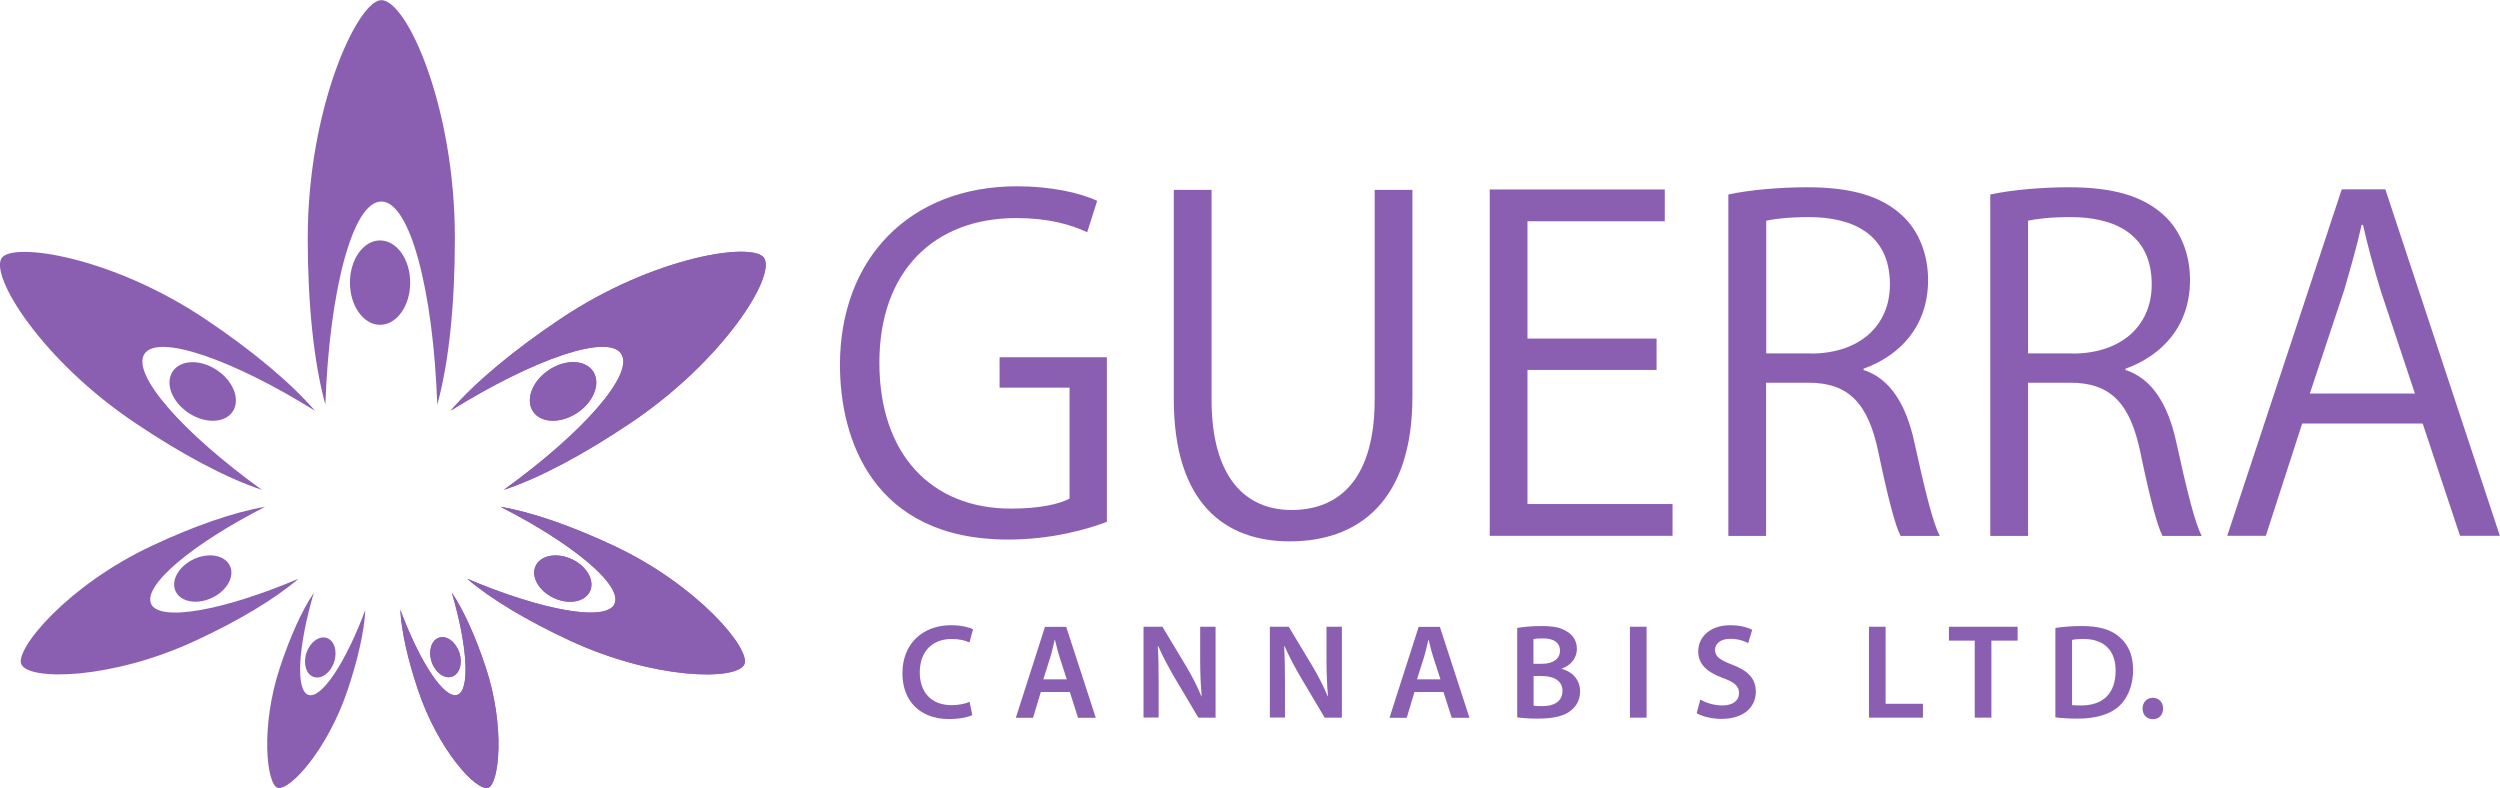 <?xml version="1.0" encoding="UTF-8"?>
<svg id="Layer_2" data-name="Layer 2" xmlns="http://www.w3.org/2000/svg" viewBox="0 0 180.1 56.77">
  <defs>
    <style>
      .cls-1 {
        fill: #8a5fb1;
      }
    </style>
  </defs>
  <g id="Layer_4" data-name="Layer 4">
    <g>
      <g>
        <path class="cls-1" d="M70.05,51.51c-.28.15-.9.29-1.69.29-2.08,0-3.35-1.3-3.35-3.3,0-2.16,1.5-3.46,3.5-3.46.79,0,1.35.17,1.59.29l-.26.95c-.31-.14-.74-.25-1.28-.25-1.33,0-2.3.84-2.3,2.41,0,1.44.85,2.36,2.29,2.36.49,0,.99-.1,1.3-.24l.19.94Z"/>
        <path class="cls-1" d="M74.98,49.85l-.56,1.86h-1.24l2.1-6.55h1.53l2.13,6.55h-1.28l-.59-1.86h-2.08ZM76.85,48.94l-.52-1.61c-.13-.4-.23-.85-.33-1.23h-.02c-.1.38-.19.84-.31,1.23l-.51,1.61h1.68Z"/>
        <path class="cls-1" d="M82.38,51.7v-6.55h1.36l1.69,2.81c.44.73.82,1.49,1.12,2.2h.02c-.08-.88-.11-1.72-.11-2.72v-2.29h1.11v6.55h-1.24l-1.71-2.88c-.42-.72-.86-1.53-1.18-2.27h-.03c.05.86.06,1.72.06,2.8v2.34h-1.1Z"/>
        <path class="cls-1" d="M91.48,51.7v-6.55h1.36l1.69,2.81c.44.73.82,1.49,1.12,2.2h.02c-.08-.88-.11-1.72-.11-2.72v-2.29h1.11v6.55h-1.24l-1.71-2.88c-.42-.72-.86-1.53-1.18-2.27h-.03c.05.86.06,1.72.06,2.8v2.34h-1.1Z"/>
        <path class="cls-1" d="M101.9,49.85l-.56,1.86h-1.24l2.1-6.55h1.53l2.13,6.55h-1.28l-.59-1.86h-2.08ZM103.77,48.94l-.52-1.61c-.13-.4-.23-.85-.33-1.23h-.02c-.1.38-.19.84-.31,1.23l-.51,1.61h1.68Z"/>
        <path class="cls-1" d="M109.3,45.24c.38-.08,1.07-.14,1.74-.14.88,0,1.43.11,1.88.42.41.24.68.67.68,1.23,0,.6-.38,1.16-1.09,1.42v.02c.69.17,1.32.72,1.32,1.62,0,.58-.25,1.04-.63,1.35-.47.41-1.24.61-2.43.61-.66,0-1.17-.05-1.47-.09v-6.45ZM110.48,47.82h.61c.83,0,1.29-.39,1.29-.94,0-.61-.47-.89-1.23-.89-.35,0-.55.02-.68.05v1.79ZM110.48,50.84c.16.02.36.03.63.03.77,0,1.45-.29,1.45-1.1,0-.76-.66-1.07-1.49-1.07h-.59v2.14Z"/>
        <path class="cls-1" d="M118.62,45.15v6.55h-1.2v-6.55h1.2Z"/>
        <path class="cls-1" d="M122.49,50.4c.39.22.97.42,1.59.42.77,0,1.2-.36,1.2-.89,0-.5-.33-.79-1.17-1.09-1.08-.39-1.77-.96-1.77-1.91,0-1.07.89-1.89,2.31-1.89.71,0,1.24.16,1.58.33l-.29.96c-.23-.13-.69-.31-1.3-.31-.76,0-1.09.41-1.09.79,0,.51.38.74,1.25,1.08,1.14.43,1.69,1,1.69,1.94,0,1.05-.8,1.96-2.49,1.96-.69,0-1.41-.19-1.77-.41l.26-.99Z"/>
        <path class="cls-1" d="M134.64,45.15h1.2v5.55h2.69v1h-3.89v-6.55Z"/>
        <path class="cls-1" d="M142.27,46.15h-1.87v-1h4.95v1h-1.89v5.55h-1.2v-5.55Z"/>
        <path class="cls-1" d="M148.07,45.24c.53-.09,1.2-.14,1.91-.14,1.23,0,2.07.25,2.67.76.63.52,1.02,1.29,1.02,2.41s-.4,2.04-1.02,2.61c-.65.59-1.69.89-2.97.89-.7,0-1.23-.04-1.61-.09v-6.45ZM149.27,50.79c.17.03.42.03.66.03,1.56,0,2.48-.85,2.48-2.51,0-1.45-.83-2.28-2.32-2.28-.38,0-.65.03-.82.07v4.69Z"/>
        <path class="cls-1" d="M154.35,51.04c0-.45.31-.77.74-.77s.74.31.74.77-.29.77-.74.77-.74-.33-.74-.77Z"/>
      </g>
      <g>
        <g>
          <path class="cls-1" d="M27.48,14.52c2.04,0,3.73,6.35,4.02,14.63.86-3.09,1.27-7.33,1.27-12.01,0-9.46-3.46-17.13-5.3-17.13-1.67,0-5.3,7.67-5.3,17.13,0,4.68.42,8.92,1.27,12.01.29-8.27,1.98-14.63,4.02-14.63Z"/>
          <ellipse class="cls-1" cx="27.38" cy="20.36" rx="2.17" ry="3.04"/>
        </g>
        <g>
          <path class="cls-1" d="M44.75,25.49c.97,1.45-2.73,5.67-8.46,9.8,2.6-.86,5.8-2.58,9.12-4.81,6.71-4.5,10.5-10.59,9.63-11.9-.79-1.18-7.95-.11-14.66,4.39-3.32,2.22-6.12,4.54-7.91,6.61,6-3.73,11.31-5.55,12.28-4.1Z"/>
          <ellipse class="cls-1" cx="40.56" cy="28.2" rx="2.6" ry="1.85" transform="translate(-8.83 27.37) rotate(-33.85)"/>
        </g>
        <g>
          <path class="cls-1" d="M44.28,43.5c-.61,1.32-5.21.49-10.63-1.81,1.73,1.48,4.34,3.03,7.35,4.43,6.09,2.85,12.07,2.93,12.62,1.74.5-1.08-3.35-5.72-9.44-8.56-3.01-1.41-5.87-2.41-8.12-2.79,5.24,2.67,8.82,5.67,8.21,6.99Z"/>
          <ellipse class="cls-1" cx="40.55" cy="41.68" rx="1.54" ry="2.16" transform="translate(-14.38 60.78) rotate(-64.96)"/>
        </g>
        <g>
          <path class="cls-1" d="M32.94,50.06c-.94.31-2.7-2.36-4.1-6.13.08,1.56.54,3.58,1.26,5.73,1.45,4.36,4.22,7.37,5.07,7.09.77-.26,1.26-4.35-.19-8.71-.72-2.16-1.56-4.05-2.43-5.34,1.14,3.86,1.33,7.05.39,7.36Z"/>
          <ellipse class="cls-1" cx="32.09" cy="47.35" rx="1.05" ry="1.48" transform="translate(-13.31 12.55) rotate(-18.41)"/>
        </g>
        <g>
          <path class="cls-1" d="M44.75,25.49c.97,1.45-2.73,5.67-8.46,9.8,2.6-.86,5.8-2.58,9.12-4.81,6.71-4.5,10.5-10.59,9.63-11.9-.79-1.18-7.95-.11-14.66,4.39-3.32,2.22-6.12,4.54-7.91,6.61,6-3.73,11.31-5.55,12.28-4.1Z"/>
          <ellipse class="cls-1" cx="40.56" cy="28.2" rx="2.6" ry="1.85" transform="translate(-8.83 27.37) rotate(-33.85)"/>
        </g>
        <g>
          <path class="cls-1" d="M44.28,43.5c-.61,1.32-5.21.49-10.63-1.81,1.73,1.48,4.34,3.03,7.35,4.43,6.09,2.85,12.07,2.93,12.62,1.74.5-1.08-3.35-5.72-9.44-8.56-3.01-1.41-5.87-2.41-8.12-2.79,5.24,2.67,8.82,5.67,8.21,6.99Z"/>
          <ellipse class="cls-1" cx="40.55" cy="41.68" rx="1.54" ry="2.16" transform="translate(-14.38 60.78) rotate(-64.96)"/>
        </g>
        <g>
          <path class="cls-1" d="M32.94,50.06c-.94.31-2.7-2.36-4.1-6.13.08,1.56.54,3.58,1.26,5.73,1.45,4.36,4.22,7.37,5.07,7.09.77-.26,1.26-4.35-.19-8.71-.72-2.16-1.56-4.05-2.43-5.34,1.14,3.86,1.33,7.05.39,7.36Z"/>
          <ellipse class="cls-1" cx="32.09" cy="47.35" rx="1.05" ry="1.48" transform="translate(-13.31 12.55) rotate(-18.41)"/>
        </g>
        <g>
          <path class="cls-1" d="M10.41,25.49c-.97,1.45,2.73,5.67,8.46,9.8-2.6-.86-5.8-2.58-9.12-4.81C3.04,25.99-.75,19.89.12,18.59c.79-1.18,7.95-.11,14.66,4.39,3.32,2.22,6.12,4.54,7.91,6.61-6-3.73-11.31-5.55-12.28-4.1Z"/>
          <ellipse class="cls-1" cx="14.6" cy="28.2" rx="1.85" ry="2.6" transform="translate(-16.95 24.62) rotate(-56.15)"/>
        </g>
        <g>
          <path class="cls-1" d="M10.88,43.5c.61,1.32,5.21.49,10.63-1.81-1.73,1.48-4.34,3.03-7.35,4.43-6.09,2.85-12.07,2.93-12.62,1.74-.5-1.08,3.35-5.72,9.44-8.56,3.01-1.41,5.87-2.41,8.12-2.79-5.24,2.67-8.82,5.67-8.21,6.99Z"/>
          <ellipse class="cls-1" cx="14.61" cy="41.68" rx="2.16" ry="1.54" transform="translate(-16.27 10.1) rotate(-25.04)"/>
        </g>
        <g>
          <path class="cls-1" d="M22.22,50.06c.94.31,2.7-2.36,4.1-6.13-.08,1.56-.54,3.58-1.26,5.73-1.45,4.36-4.22,7.37-5.07,7.09-.77-.26-1.26-4.35.19-8.71.72-2.16,1.56-4.05,2.43-5.34-1.14,3.86-1.33,7.05-.39,7.36Z"/>
          <ellipse class="cls-1" cx="23.07" cy="47.35" rx="1.48" ry="1.05" transform="translate(-29.14 54.3) rotate(-71.59)"/>
        </g>
      </g>
      <g>
        <path class="cls-1" d="M79.74,37.59c-1.34.52-3.96,1.28-7.11,1.28-9.79,0-12.12-7.3-12.12-12.58,0-7.6,4.95-12.87,12.77-12.87,2.39,0,4.52.46,5.76,1.05l-.72,2.26c-1.21-.56-2.78-1.02-5.11-1.02-5.9,0-9.86,3.8-9.86,10.42s3.77,10.51,9.47,10.51c2.1,0,3.5-.33,4.23-.72v-7.99h-5.04v-2.19h7.73v11.86Z"/>
        <path class="cls-1" d="M101.75,28.58c0,7.5-3.86,10.42-8.84,10.42-4.65,0-8.35-2.72-8.35-10.25v-15.07h2.72v15.1c0,5.67,2.49,7.96,5.76,7.96,3.6,0,5.99-2.42,5.99-7.96v-15.1h2.72v14.9Z"/>
        <path class="cls-1" d="M120.49,38.6h-13.17V13.65h12.61v2.29h-9.89v8.45h9.3v2.26h-9.3v9.66h10.45v2.29Z"/>
        <path class="cls-1" d="M134.24,26.65c1.93.62,3.08,2.49,3.67,5.21.79,3.6,1.34,5.8,1.83,6.75h-2.82c-.39-.72-.95-2.91-1.6-6.03-.72-3.47-2.1-5.01-5.04-5.01h-3.05v11.04h-2.72V14.01c1.54-.33,3.7-.52,5.67-.52,3.24,0,5.37.66,6.85,2.03,1.18,1.08,1.87,2.78,1.87,4.65,0,3.31-2,5.44-4.65,6.39v.1ZM130.45,25.47c3.47,0,5.7-1.97,5.7-4.98,0-3.7-2.78-4.85-5.83-4.85-1.47,0-2.52.13-3.08.26v9.56h3.21Z"/>
        <path class="cls-1" d="M153.11,26.65c1.93.62,3.08,2.49,3.67,5.21.79,3.6,1.34,5.8,1.83,6.75h-2.82c-.39-.72-.95-2.91-1.6-6.03-.72-3.47-2.1-5.01-5.04-5.01h-3.05v11.04h-2.72V14.01c1.54-.33,3.7-.52,5.67-.52,3.24,0,5.37.66,6.85,2.03,1.18,1.08,1.87,2.78,1.87,4.65,0,3.31-2,5.44-4.65,6.39v.1ZM149.31,25.47c3.47,0,5.7-1.97,5.7-4.98,0-3.7-2.78-4.85-5.83-4.85-1.47,0-2.52.13-3.08.26v9.56h3.21Z"/>
        <path class="cls-1" d="M180.1,38.6h-2.88l-2.69-8.09h-8.68l-2.62,8.09h-2.78l8.25-24.96h3.14l8.25,24.96ZM173.97,28.35l-2.46-7.4c-.52-1.7-.95-3.28-1.28-4.75h-.1c-.33,1.51-.79,3.08-1.24,4.65l-2.49,7.5h7.57Z"/>
      </g>
    </g>
  </g>
</svg>